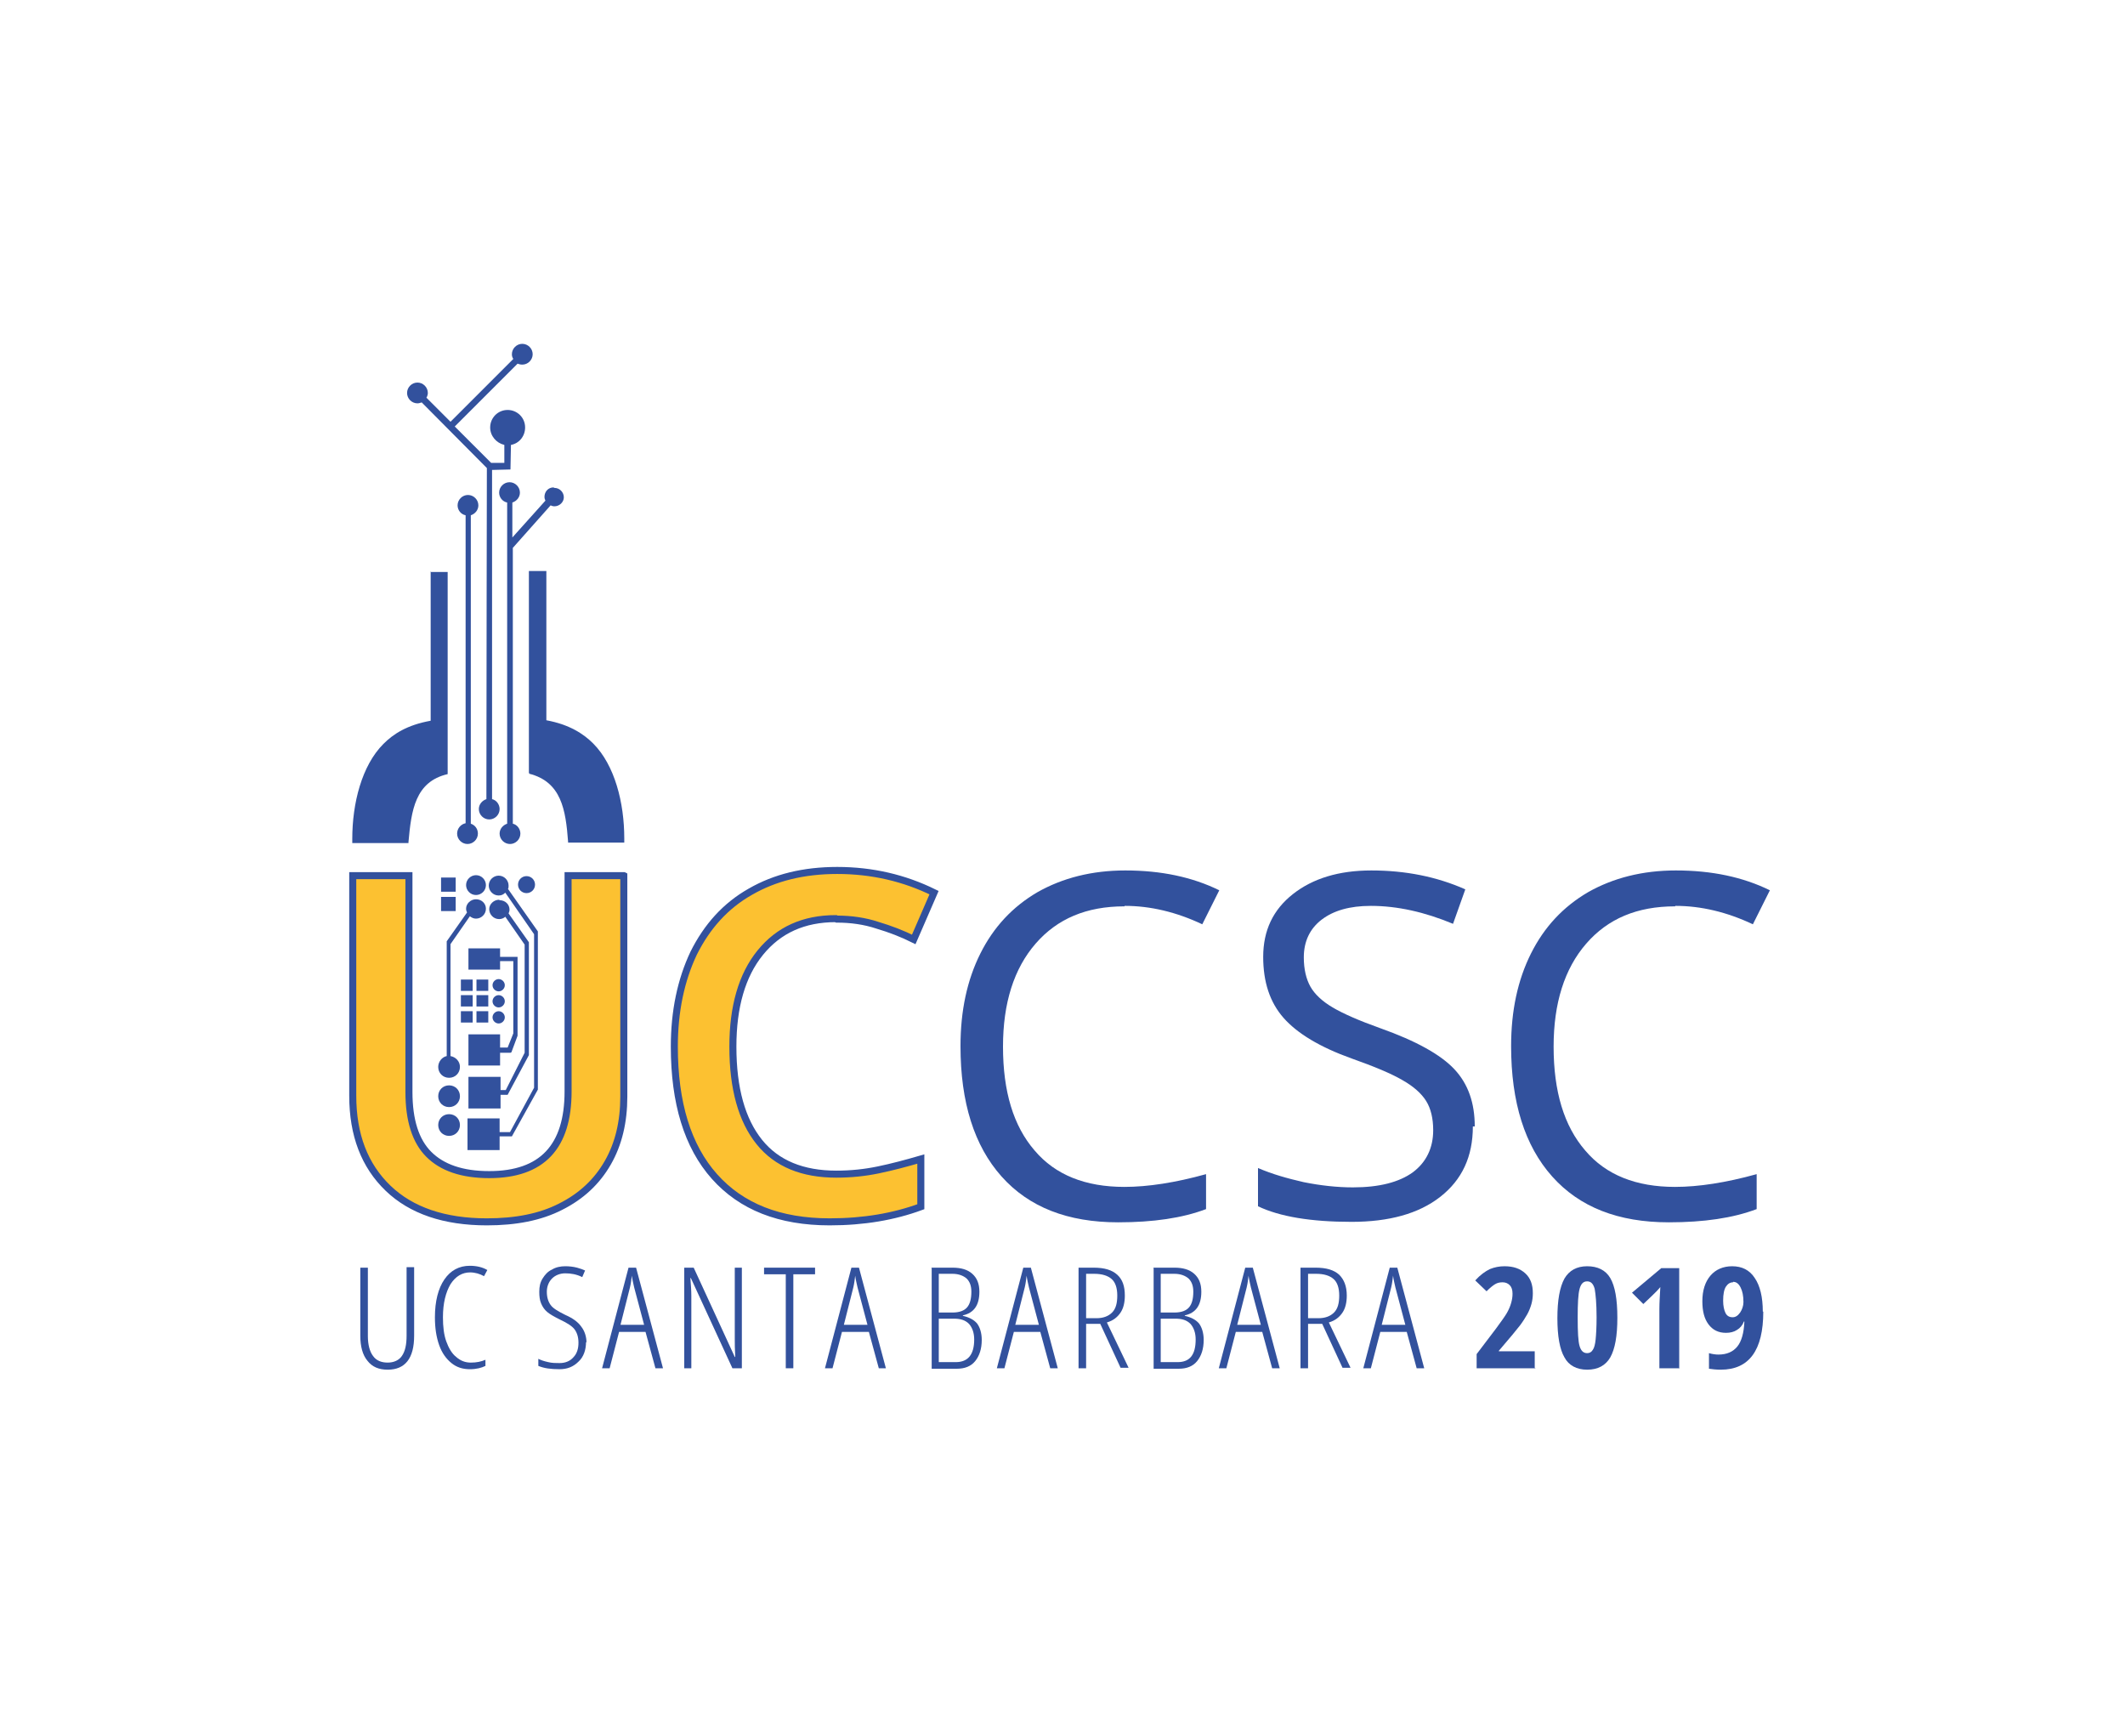 <?xml version="1.0" encoding="UTF-8"?>
<!DOCTYPE svg PUBLIC "-//W3C//DTD SVG 1.1//EN" "http://www.w3.org/Graphics/SVG/1.1/DTD/svg11.dtd">
<!-- Creator: CorelDRAW X6 -->
<svg xmlns="http://www.w3.org/2000/svg" xml:space="preserve" width="4.5in" height="3.675in" version="1.1" style="shape-rendering:geometricPrecision; text-rendering:geometricPrecision; image-rendering:optimizeQuality; fill-rule:evenodd; clip-rule:evenodd"
viewBox="0 0 4500 3675"
 xmlns:xlink="http://www.w3.org/1999/xlink">
 <defs>
  <style type="text/css">
   <![CDATA[
    .str0 {stroke:#32519D;stroke-width:14.886}
    .fil0 {fill:#32519D;fill-rule:nonzero}
    .fil1 {fill:#FCC131;fill-rule:nonzero}
   ]]>
  </style>
 </defs>
 <g id="Logo">
  <g id="_318313016">
   <g>
    <path class="fil0" d="M2381 1919c-80,0 -142,26 -188,79 -46,53 -69,126 -69,218 0,95 22,168 67,220 44,52 108,77 190,77 50,0 108,-9 173,-27l0 74c-50,19 -112,28 -186,28 -107,0 -189,-32 -247,-97 -58,-65 -87,-157 -87,-276 0,-75 14,-140 42,-196 28,-56 68,-99 121,-130 53,-30 115,-46 186,-46 76,0 142,14 199,42l-36 72c-55,-26 -110,-39 -164,-39z"/>
    <path class="fil0" d="M3119 2385c0,64 -23,113 -69,149 -46,36 -109,53 -188,53 -86,0 -152,-11 -198,-33l0 -81c30,13 62,22 97,30 35,7 70,11 104,11 56,0 98,-11 127,-32 28,-21 43,-51 43,-89 0,-25 -5,-46 -15,-62 -10,-16 -27,-31 -50,-44 -24,-14 -60,-29 -108,-46 -67,-24 -115,-53 -144,-86 -29,-33 -43,-76 -43,-129 0,-56 21,-100 63,-133 42,-33 97,-50 166,-50 72,0 138,13 199,40l-26 73c-60,-25 -118,-38 -174,-38 -45,0 -79,10 -104,29 -25,19 -38,46 -38,80 0,25 5,46 14,62 9,16 25,31 47,44 22,13 56,28 101,44 76,27 128,56 157,87 29,31 43,71 43,121z"/>
    <path class="fil0" d="M3547 1919c-80,0 -142,26 -188,79 -46,53 -69,126 -69,218 0,95 22,168 67,220 44,52 108,77 190,77 50,0 108,-9 173,-27l0 74c-50,19 -112,28 -186,28 -107,0 -189,-32 -247,-97 -58,-65 -87,-157 -87,-276 0,-75 14,-140 42,-196 28,-56 68,-99 121,-130 53,-30 115,-46 186,-46 76,0 142,14 199,42l-36 72c-55,-26 -110,-39 -164,-39z"/>
   </g>
   <g>
    <path class="fil1 str0" d="M1321 1854l0 468c0,53 -11,100 -34,140 -23,40 -56,71 -100,93 -43,22 -95,32 -156,32 -90,0 -160,-24 -209,-71 -50,-48 -75,-113 -75,-196l0 -466 119 0 0 458c0,60 14,104 42,132 28,28 70,43 128,43 112,0 167,-59 167,-176l0 -457 118 0z"/>
    <path class="fil1 str0" d="M1770 1945c-68,0 -121,24 -160,72 -39,48 -58,115 -58,199 0,89 19,156 56,202 37,46 92,68 163,68 31,0 60,-3 89,-9 29,-6 59,-14 90,-23l0 101c-57,21 -121,32 -193,32 -106,0 -187,-32 -244,-96 -57,-64 -85,-156 -85,-275 0,-75 14,-141 41,-198 28,-56 67,-100 120,-130 52,-30 113,-45 184,-45 74,0 142,16 205,47l-43 99c-24,-12 -50,-22 -77,-30 -27,-9 -56,-13 -86,-13z"/>
   </g>
   <g>
    <path class="fil0" d="M1172 1032c-11,0 -19,9 -19,20 0,3 1,6 2,8l-70 78c0,-29 0,-54 0,-74 9,-3 16,-11 16,-21 0,-12 -10,-22 -22,-22 -12,0 -22,10 -22,22 0,10 7,19 17,21 0,83 0,669 0,680 -9,3 -16,11 -16,21 0,12 10,22 22,22 12,0 22,-10 22,-22 0,-10 -7,-19 -16,-21 0,-17 0,-412 0,-584l80 -90c2,1 5,2 8,2 11,0 20,-9 20,-19 0,-11 -9,-20 -20,-20z"/>
    <path class="fil0" d="M997 1743c0,-9 0,-514 0,-652 9,-3 16,-11 16,-21 0,-12 -10,-22 -22,-22 -12,0 -22,10 -22,22 0,10 7,19 17,21 0,82 0,381 0,443 0,66 0,200 0,209 -10,2 -18,11 -18,22 0,12 10,22 22,22 12,0 22,-10 22,-22 0,-10 -6,-18 -15,-21z"/>
    <path class="fil0" d="M1042 1692c0,0 0,-1 0,-1 0,-192 0,-501 0,-692 0,-2 0,-3 0,-4l39 -1 1 -52c17,-3 30,-18 30,-37 0,-21 -17,-37 -37,-37 -21,0 -37,17 -37,37 0,18 13,33 30,37l0 38 -28 0 0 0 -77 -77 133 -133c3,1 6,2 10,2 12,0 22,-10 22,-22 0,-12 -10,-22 -22,-22 -12,0 -22,10 -22,22 0,4 1,7 3,10l-133 133 -51 -51c2,-3 3,-7 3,-10 0,-12 -10,-22 -22,-22 -12,0 -22,10 -22,22 0,12 10,22 22,22 3,0 6,-1 9,-2l138 139c0,2 -1,511 -1,701 -9,3 -16,11 -16,21 0,12 10,22 22,22 12,0 22,-10 22,-22 0,-10 -7,-19 -16,-21z"/>
   </g>
   <path class="fil0" d="M1256 1574c-20,-20 -50,-40 -99,-49l0 -316 -37 0 0 428c0,0 0,0 0,0l2 1 -2 0c69,17 78,77 83,144l0 2 119 0 0 -9c0,-75 -20,-155 -66,-201z"/>
   <g>
    <path class="fil0" d="M877 2684l0 144c0,48 -19,72 -56,72 -19,0 -33,-6 -43,-19 -10,-12 -15,-30 -15,-53l0 -144 16 0 0 145c0,18 4,33 11,42 7,10 18,14 31,14 13,0 24,-5 30,-14 7,-10 10,-24 10,-43l0 -145 16 0z"/>
    <path class="fil0" d="M996 2694c-17,0 -31,8 -42,25 -10,17 -16,40 -16,70 0,20 2,37 7,51 5,14 12,26 21,33 9,8 19,12 31,12 12,0 22,-2 31,-6l0 13c-8,4 -19,7 -33,7 -15,0 -28,-4 -39,-13 -11,-9 -20,-21 -26,-38 -6,-17 -9,-36 -9,-59 0,-34 7,-61 20,-80 13,-19 31,-29 54,-29 14,0 27,3 37,9l-7 13c-9,-5 -19,-8 -30,-8z"/>
    <path class="fil0" d="M1241 2841c0,17 -5,32 -16,42 -11,11 -24,16 -40,16 -19,0 -33,-2 -45,-7l0 -15c6,3 12,5 21,7 8,2 16,2 24,2 12,0 22,-4 29,-12 8,-8 11,-19 11,-31 0,-12 -3,-21 -8,-28 -5,-7 -16,-14 -31,-21 -12,-6 -21,-11 -27,-16 -6,-5 -10,-11 -13,-18 -3,-7 -4,-15 -4,-25 0,-11 2,-20 7,-28 5,-8 11,-15 20,-19 8,-5 18,-7 28,-7 9,0 17,1 25,3 7,2 13,4 17,6l-6 14c-12,-6 -24,-8 -36,-8 -11,0 -21,4 -28,11 -7,7 -11,17 -11,28 0,12 3,21 8,28 5,7 15,13 31,21 16,7 27,15 34,25 7,9 11,21 11,34z"/>
    <path class="fil0" d="M1364 2805l-21 -79c-2,-9 -4,-17 -5,-25 -1,8 -2,17 -4,25l-20 79 50 0zm24 92l0 0 -21 -77 -56 0 -20 77 -16 0 56 -213 16 0 57 213 -16 0z"/>
    <path class="fil0" d="M1571 2897l-20 0 -88 -191 -1 0c1,13 2,26 2,38l0 153 -15 0 0 -213 20 0 87 189 1 0c-1,-16 -1,-29 -1,-40l0 -149 15 0 0 213z"/>
   </g>
   <polygon class="fil0" points="1618,2684 1618,2698 1664,2698 1664,2897 1680,2897 1680,2698 1726,2698 1726,2684 "/>
   <g>
    <path class="fil0" d="M1837 2805l-21 -79c-2,-9 -4,-17 -5,-25 -1,8 -2,17 -4,25l-20 79 50 0zm24 92l0 0 -21 -77 -57 0 -20 77 -16 0 56 -213 16 0 57 213 -16 0z"/>
    <path class="fil0" d="M1988 2792l0 92 36 0c26,0 39,-16 39,-48 0,-14 -4,-25 -11,-33 -8,-8 -18,-11 -32,-11l-31 0zm0 -13l0 0 29 0c15,0 25,-4 31,-11 6,-7 9,-18 9,-33 0,-12 -3,-21 -10,-28 -7,-6 -17,-10 -30,-10l-29 0 0 82zm-16 -95l0 0 45 0c18,0 32,4 42,13 10,9 15,21 15,38 0,29 -12,45 -35,50l0 1c13,3 23,8 30,16 6,8 10,20 10,35 0,19 -5,34 -14,45 -9,11 -22,16 -39,16l-53 0 0 -213z"/>
    <path class="fil0" d="M2200 2805l-21 -79c-2,-9 -4,-17 -5,-25 -1,8 -2,17 -4,25l-20 79 50 0zm24 92l0 0 -21 -77 -56 0 -20 77 -16 0 56 -213 16 0 57 213 -16 0z"/>
    <path class="fil0" d="M2300 2791l22 0c14,0 25,-4 33,-12 8,-8 11,-20 11,-36 0,-16 -4,-28 -12,-35 -8,-7 -20,-11 -37,-11l-17 0 0 93zm0 13l0 0 0 93 -16 0 0 -213 32 0c23,0 39,5 50,15 11,10 16,24 16,44 0,15 -3,27 -9,36 -6,9 -15,17 -29,21l46 96 -17 0 -43 -93 -30 0z"/>
    <path class="fil0" d="M2458 2792l0 92 36 0c26,0 38,-16 38,-48 0,-14 -4,-25 -11,-33 -8,-8 -18,-11 -32,-11l-31 0zm0 -13l0 0 29 0c15,0 25,-4 31,-11 6,-7 9,-18 9,-33 0,-12 -3,-21 -10,-28 -7,-6 -17,-10 -30,-10l-29 0 0 82zm-16 -95l0 0 45 0c18,0 32,4 42,13 10,9 15,21 15,38 0,29 -12,45 -35,50l0 1c13,3 23,8 30,16 6,8 10,20 10,35 0,19 -5,34 -14,45 -9,11 -22,16 -39,16l-53 0 0 -213z"/>
    <path class="fil0" d="M2670 2805l-21 -79c-2,-9 -4,-17 -5,-25 -1,8 -2,17 -4,25l-20 79 50 0zm24 92l0 0 -21 -77 -56 0 -20 77 -16 0 56 -213 16 0 57 213 -16 0z"/>
    <path class="fil0" d="M2770 2791l22 0c14,0 25,-4 33,-12 8,-8 11,-20 11,-36 0,-16 -4,-28 -12,-35 -8,-7 -20,-11 -37,-11l-17 0 0 93zm0 13l0 0 0 93 -16 0 0 -213 32 0c23,0 39,5 50,15 10,10 16,24 16,44 0,15 -3,27 -9,36 -6,9 -15,17 -29,21l46 96 -17 0 -43 -93 -30 0z"/>
    <path class="fil0" d="M2976 2805l-21 -79c-2,-9 -4,-17 -5,-25 -1,8 -2,17 -4,25l-20 79 50 0zm24 92l0 0 -21 -77 -56 0 -20 77 -16 0 56 -213 16 0 57 213 -16 0z"/>
    <path class="fil0" d="M3252 2897l-125 0 0 -30 41 -54c11,-15 19,-26 23,-33 4,-7 7,-14 9,-21 2,-7 3,-13 3,-20 0,-8 -2,-14 -6,-18 -4,-4 -9,-6 -15,-6 -6,0 -11,1 -16,4 -5,3 -11,8 -18,15l-24 -23c11,-12 21,-19 31,-24 10,-4 20,-6 31,-6 19,0 33,5 44,15 11,10 16,24 16,42 0,8 -1,16 -3,23 -2,7 -5,15 -9,22 -4,7 -9,15 -15,23 -6,8 -21,26 -45,54l0 1 76 0 0 35z"/>
    <path class="fil0" d="M3341 2790c0,30 1,50 4,60 3,10 8,15 16,15 5,0 9,-2 12,-7 3,-4 5,-12 6,-22 1,-10 2,-26 2,-47 0,-29 -2,-49 -4,-60 -3,-11 -8,-16 -16,-16 -8,0 -13,5 -16,16 -3,11 -4,31 -4,60zm84 0l0 0c0,39 -5,66 -15,84 -10,17 -26,26 -49,26 -22,0 -39,-9 -48,-26 -10,-17 -15,-45 -15,-83 0,-38 5,-66 15,-84 10,-17 26,-26 48,-26 22,0 39,8 49,25 10,17 15,45 15,84z"/>
    <path class="fil0" d="M3557 2897l-43 0 0 -125c0,-14 1,-29 2,-47 -1,1 -3,4 -8,9 -5,5 -14,14 -28,27l-24 -24 62 -52 38 0 0 213z"/>
    <path class="fil0" d="M3670 2715c-6,0 -11,3 -15,9 -4,6 -6,16 -6,30 0,11 2,20 5,26 3,6 8,9 15,9 6,0 11,-3 16,-10 4,-6 7,-14 7,-22 0,-13 -2,-23 -6,-31 -4,-8 -9,-12 -16,-12zm64 62l0 0c0,82 -30,123 -90,123 -10,0 -18,-1 -25,-2l0 -33c7,2 14,3 20,3 18,0 31,-6 40,-17 9,-11 14,-29 15,-53l-1 0c-3,8 -8,14 -15,18 -6,4 -14,6 -23,6 -16,0 -28,-6 -37,-18 -9,-12 -13,-28 -13,-49 0,-23 6,-41 17,-54 11,-13 27,-20 46,-20 21,0 37,8 48,25 11,16 17,40 17,71z"/>
   </g>
   <path class="fil0" d="M912 1210l0 316c-50,9 -79,28 -100,49 -46,46 -66,126 -66,201l0 9 119 0 0 -2c6,-67 14,-128 83,-144l0 0 0 0 0 -428 -37 0z"/>
   <g>
    <path class="fil0" d="M1115 1891c10,0 18,-8 18,-18 0,-10 -8,-18 -18,-18 -10,0 -18,8 -18,18 0,10 8,18 18,18z"/>
    <path class="fil0" d="M954 2237l0 -238 41 -59c4,3 8,5 13,5 11,0 21,-9 21,-21 0,-11 -9,-20 -21,-20 -11,0 -21,9 -21,20 0,3 1,6 2,8l-43 61 0 243c-10,2 -18,12 -18,23 0,13 10,23 23,23 13,0 23,-10 23,-23 0,-12 -9,-21 -20,-23z"/>
    <path class="fil0" d="M951 2298c-13,0 -23,10 -23,23 0,13 10,23 23,23 13,0 23,-10 23,-23 0,-13 -10,-23 -23,-23z"/>
    <path class="fil0" d="M951 2359c-13,0 -23,10 -23,23 0,13 10,23 23,23 13,0 23,-10 23,-23 0,-13 -10,-23 -23,-23z"/>
    <path class="fil0" d="M1008 1895c11,0 21,-9 21,-21 0,-11 -9,-21 -21,-21 -11,0 -21,9 -21,21 0,11 9,21 21,21z"/>
    <path class="fil0" d="M1057 1905c-11,0 -21,9 -21,20 0,11 9,21 21,21 5,0 10,-2 13,-5l41 59 0 229 -40 79 -11 0 0 -28 -68 0 0 67 68 0 0 -29 6 0 9 0 0 0 0 0 45 -84 0 -239 -43 -61c1,-3 2,-5 2,-8 0,-11 -9,-20 -21,-20z"/>
    <polygon class="fil0" points="1009,2165 1034,2165 1034,2141 1009,2141 "/>
    <polygon class="fil0" points="1009,2131 1034,2131 1034,2107 1009,2107 "/>
    <polygon class="fil0" points="1034,2074 1009,2074 1009,2098 1034,2098 "/>
    <polygon class="fil0" points="1001,2141 976,2141 976,2165 1001,2165 "/>
    <polygon class="fil0" points="976,2131 1001,2131 1001,2107 976,2107 "/>
    <polygon class="fil0" points="1001,2074 976,2074 976,2098 1001,2098 "/>
    <path class="fil0" d="M1056 2099c7,0 13,-6 13,-13 0,-7 -6,-13 -13,-13 -7,0 -13,6 -13,13 0,7 6,13 13,13z"/>
    <path class="fil0" d="M1056 2133c7,0 13,-6 13,-13 0,-7 -6,-13 -13,-13 -7,0 -13,6 -13,13 0,7 6,13 13,13z"/>
    <path class="fil0" d="M1056 2167c7,0 13,-6 13,-13 0,-7 -6,-13 -13,-13 -7,0 -13,6 -13,13 0,7 6,13 13,13z"/>
    <path class="fil0" d="M1076 1882c1,-2 1,-5 1,-7 0,-11 -9,-21 -21,-21 -11,0 -21,9 -21,21 0,11 9,21 21,21 6,0 10,-2 14,-6l61 88 0 325 -51 94 -22 0 0 -29 -68 0 0 67 68 0 0 -29 26 0 55 -99 0 -335 -64 -91z"/>
    <polygon class="fil0" points="992,2256 1059,2256 1059,2229 1081,2229 1083,2228 1096,2193 1096,2035 1096,2028 1096,2026 1059,2026 1059,2008 992,2008 992,2053 1059,2053 1059,2035 1087,2035 1087,2188 1075,2218 1059,2218 1059,2190 992,2190 "/>
    <polygon class="fil0" points="965,1899 934,1899 934,1929 965,1929 "/>
    <polygon class="fil0" points="965,1858 934,1858 934,1888 965,1888 "/>
   </g>
  </g>
 </g>
</svg>
